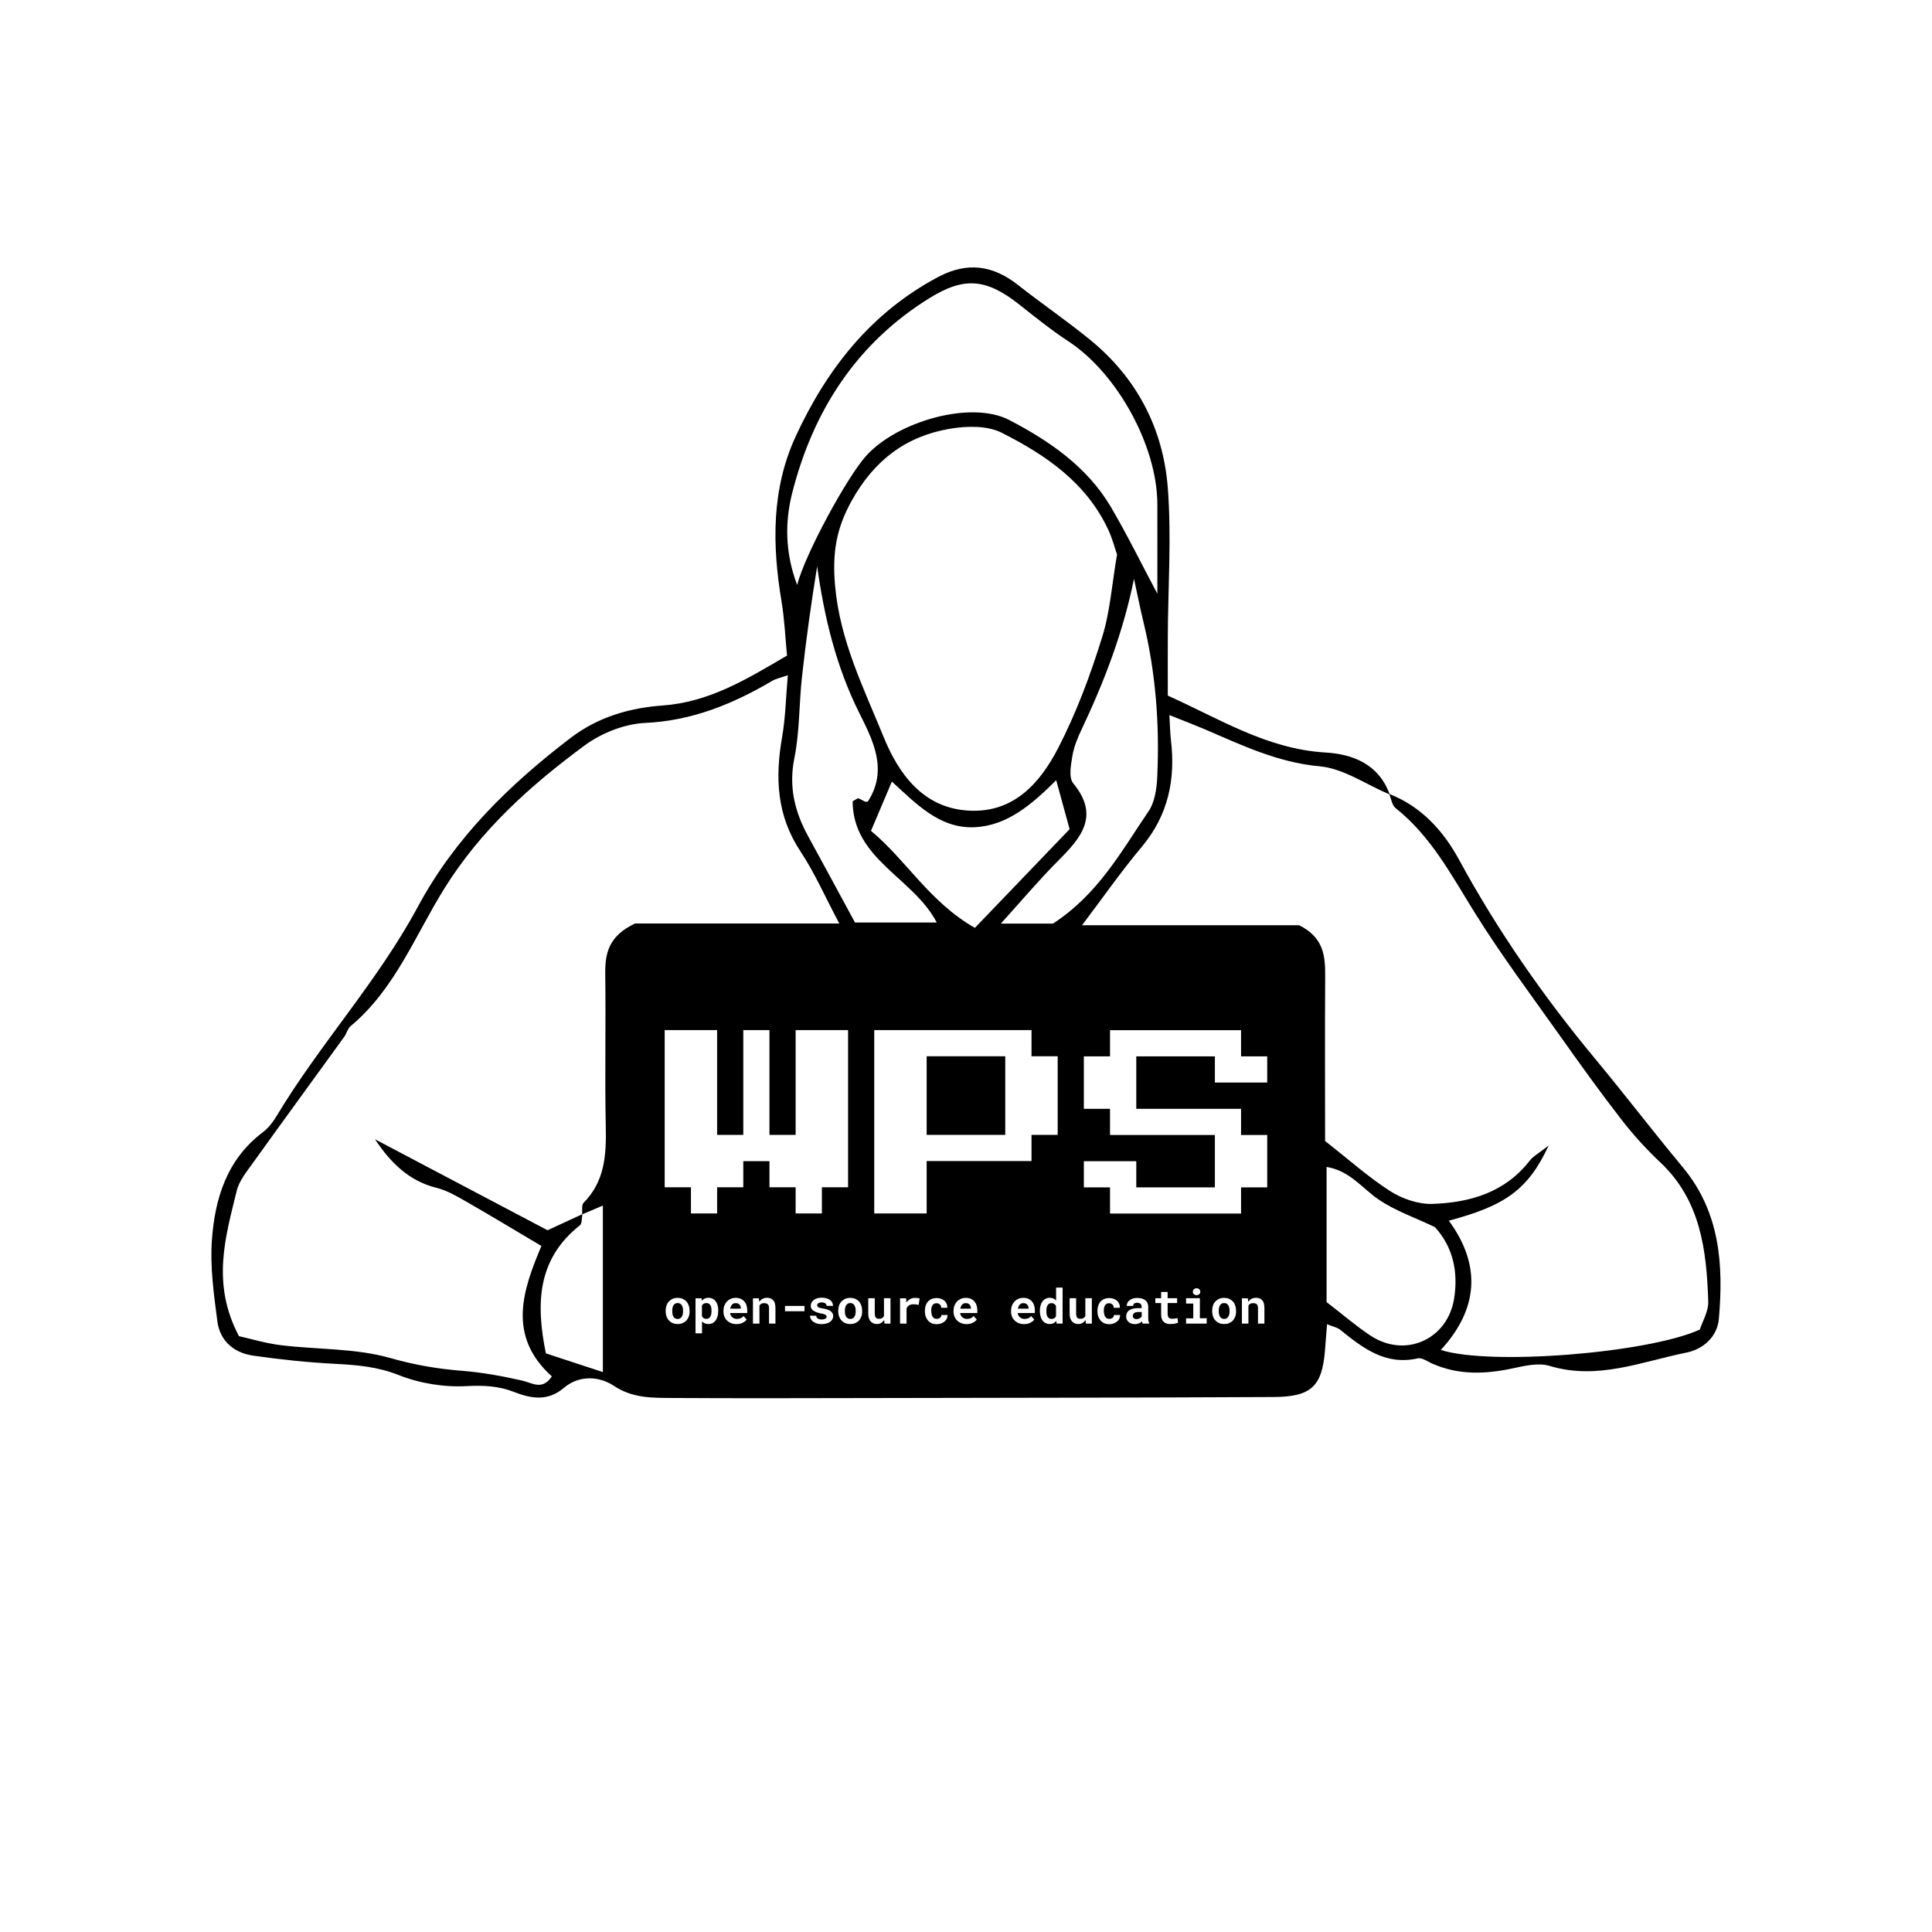 <?xml version="1.0" encoding="utf-8"?>
<!-- Generator: Adobe Illustrator 24.1.3, SVG Export Plug-In . SVG Version: 6.00 Build 0)  -->
<svg version="1.1" id="Layer_1" xmlns="http://www.w3.org/2000/svg" xmlns:xlink="http://www.w3.org/1999/xlink" x="0px" y="0px"
	 viewBox="0 0 220 220" style="enable-background:new 0 0 220 220;" xml:space="preserve">
<style type="text/css">
	.st0{fill:#FFFFFF;}
</style>
<g>
	<path d="M80.9,148.63c-0.05-0.08-0.11-0.14-0.18-0.18c-0.07-0.04-0.16-0.07-0.27-0.07c-0.06,0-0.12,0.01-0.17,0.02
		s-0.1,0.03-0.14,0.05c-0.05,0.02-0.09,0.06-0.12,0.09c-0.03,0.04-0.06,0.08-0.09,0.13v1.2c0.02,0.05,0.05,0.09,0.08,0.13
		c0.03,0.04,0.07,0.07,0.11,0.1c0.04,0.02,0.09,0.04,0.14,0.06c0.05,0.01,0.11,0.02,0.18,0.02c0.1,0,0.19-0.02,0.27-0.07
		s0.13-0.11,0.18-0.19c0.05-0.08,0.08-0.17,0.1-0.28c0.02-0.11,0.03-0.22,0.03-0.34v-0.06c0-0.12-0.01-0.23-0.03-0.34
		C80.98,148.8,80.94,148.71,80.9,148.63z"/>
	<path d="M116.96,148.55c-0.05-0.05-0.11-0.09-0.18-0.12s-0.15-0.04-0.25-0.04c-0.08,0-0.16,0.01-0.23,0.04
		c-0.07,0.03-0.13,0.07-0.18,0.13c-0.05,0.06-0.1,0.12-0.13,0.2c-0.04,0.08-0.06,0.16-0.08,0.26h1.21v-0.06
		c0-0.08-0.01-0.15-0.04-0.22S117.01,148.6,116.96,148.55z"/>
	<path d="M119.73,148.39c-0.1,0-0.19,0.02-0.27,0.07s-0.13,0.11-0.18,0.19c-0.05,0.08-0.08,0.17-0.1,0.28s-0.03,0.22-0.03,0.34v0.06
		c0,0.12,0.01,0.23,0.03,0.34c0.02,0.1,0.05,0.19,0.1,0.27c0.05,0.08,0.11,0.14,0.18,0.18c0.07,0.04,0.16,0.07,0.27,0.07
		c0.13,0,0.23-0.03,0.32-0.08c0.08-0.05,0.15-0.13,0.2-0.23v-1.17c-0.05-0.1-0.12-0.17-0.2-0.23
		C119.96,148.41,119.86,148.39,119.73,148.39z"/>
	<path d="M77.64,148.64c-0.05-0.08-0.11-0.14-0.19-0.19c-0.08-0.05-0.17-0.07-0.29-0.07c-0.11,0-0.2,0.02-0.28,0.07
		c-0.08,0.05-0.14,0.11-0.19,0.19c-0.05,0.08-0.09,0.17-0.11,0.28c-0.02,0.11-0.03,0.22-0.03,0.33v0.06c0,0.12,0.01,0.23,0.03,0.34
		c0.02,0.11,0.06,0.2,0.11,0.28c0.05,0.08,0.11,0.14,0.19,0.19s0.17,0.07,0.29,0.07c0.11,0,0.2-0.02,0.28-0.07
		c0.08-0.05,0.14-0.11,0.19-0.19c0.05-0.08,0.08-0.17,0.11-0.28c0.02-0.11,0.03-0.22,0.03-0.34v-0.06c0-0.12-0.01-0.23-0.03-0.33
		C77.73,148.82,77.69,148.72,77.64,148.64z"/>
	<path d="M84.2,148.55c-0.05-0.05-0.11-0.09-0.18-0.12s-0.15-0.04-0.25-0.04c-0.08,0-0.16,0.01-0.23,0.04
		c-0.07,0.03-0.13,0.07-0.18,0.13c-0.05,0.06-0.1,0.12-0.13,0.2c-0.04,0.08-0.06,0.16-0.08,0.26h1.21v-0.06
		c0-0.08-0.01-0.15-0.04-0.22S84.25,148.6,84.2,148.55z"/>
	<path d="M139.87,148.64c-0.05-0.08-0.11-0.14-0.19-0.19c-0.08-0.05-0.17-0.07-0.29-0.07c-0.11,0-0.2,0.02-0.28,0.07
		c-0.08,0.05-0.14,0.11-0.19,0.19c-0.05,0.08-0.09,0.17-0.11,0.28c-0.02,0.11-0.03,0.22-0.03,0.33v0.06c0,0.12,0.01,0.23,0.03,0.34
		c0.02,0.11,0.06,0.2,0.11,0.28c0.05,0.08,0.11,0.14,0.19,0.19s0.17,0.07,0.29,0.07c0.11,0,0.2-0.02,0.28-0.07
		c0.08-0.05,0.14-0.11,0.19-0.19c0.05-0.08,0.08-0.17,0.11-0.28c0.02-0.11,0.03-0.22,0.03-0.34v-0.06c0-0.12-0.01-0.23-0.03-0.33
		C139.96,148.82,139.92,148.72,139.87,148.64z"/>
	<path d="M110.4,148.55c-0.05-0.05-0.11-0.09-0.18-0.12s-0.15-0.04-0.25-0.04c-0.08,0-0.16,0.01-0.23,0.04
		c-0.07,0.03-0.13,0.07-0.18,0.13c-0.05,0.06-0.1,0.12-0.13,0.2c-0.04,0.08-0.06,0.16-0.08,0.26h1.21v-0.06
		c0-0.08-0.01-0.15-0.04-0.22S110.45,148.6,110.4,148.55z"/>
	<path d="M129.34,149.44c-0.08,0.02-0.15,0.05-0.2,0.09c-0.05,0.04-0.09,0.09-0.11,0.15s-0.04,0.12-0.04,0.18
		c0,0.05,0.01,0.1,0.03,0.14c0.02,0.04,0.05,0.08,0.08,0.11c0.04,0.03,0.08,0.05,0.13,0.07c0.05,0.02,0.11,0.03,0.18,0.03
		c0.07,0,0.14-0.01,0.21-0.03c0.06-0.02,0.12-0.04,0.17-0.07c0.05-0.03,0.1-0.06,0.13-0.1s0.07-0.07,0.09-0.11v-0.5h-0.38
		C129.52,149.4,129.42,149.41,129.34,149.44z"/>
	<path d="M191.64,132.94c-3.38-4.06-6.59-8.27-9.97-12.34c-5.89-7.09-11.13-14.61-15.54-22.73c-1.77-3.25-4.27-6.02-7.9-7.45
		c-1.24-3.4-4.18-4.55-7.29-4.73c-6.65-0.39-12.03-3.82-17.96-6.48c0-2.42-0.01-4.6,0-6.78c0.03-5.62,0.43-11.28,0-16.87
		c-0.52-6.74-3.51-12.51-8.84-16.86c-2.65-2.17-5.49-4.1-8.18-6.22c-2.86-2.26-5.77-2.71-9.11-0.95
		C99.19,35.59,94.17,42,90.62,49.66c-2.78,6.01-2.7,12.38-1.63,18.8c0.35,2.1,0.44,4.25,0.63,6.19c-4.77,2.81-8.93,5.31-14.2,5.69
		c-3.63,0.26-7.27,1.27-10.42,3.67c-7.03,5.36-13.22,11.42-17.44,19.28c-4.57,8.5-11.17,15.62-16.11,23.87
		c-0.4,0.66-0.91,1.31-1.52,1.77c-4.09,3.08-5.46,7.53-5.8,12.27c-0.22,3.06,0.22,6.19,0.62,9.25c0.29,2.25,1.89,3.61,4.09,3.92
		c3.08,0.44,6.18,0.77,9.28,0.93c2.5,0.13,4.85,0.32,7.28,1.28c2.39,0.95,5.17,1.4,7.73,1.26c1.92-0.1,3.66-0.02,5.39,0.66
		c1.99,0.78,3.86,1.09,5.69-0.46c1.78-1.51,4.07-1.31,5.68-0.24c2.18,1.45,4.42,1.37,6.72,1.39c7.03,0.04,14.06,0.03,21.09,0.01
		c15.78-0.03,31.56-0.04,47.34-0.12c4.32-0.02,5.54-1.24,5.85-5.46c0.07-0.88,0.14-1.77,0.22-2.83c0.68,0.28,1.16,0.36,1.5,0.63
		c2.58,2.09,5.15,4.09,8.84,3.26c0.5-0.11,1.15,0.39,1.72,0.63c3,1.3,6.05,1.17,9.17,0.49c1.34-0.29,2.89-0.64,4.13-0.26
		c5.44,1.65,10.46-0.49,15.58-1.52c1.9-0.38,3.51-1.82,3.68-3.84C196.27,144.01,195.86,138.03,191.64,132.94z M120.5,85.17
		c-2.04,3.96-5.03,7.39-10.11,7.14c-5.29-0.25-8.08-4.24-9.77-8.39c-2.26-5.55-4.98-10.96-5.53-17.24
		c-0.32-3.67,0.11-6.44,1.88-9.64c2.58-4.64,6.19-7.37,11.22-8.22c1.9-0.32,4.23-0.37,5.86,0.45c5.03,2.54,9.68,5.7,12.17,11.1
		c0.45,0.97,0.71,2.01,0.98,2.77c-0.59,3.4-0.79,6.56-1.72,9.49C124.14,76.94,122.55,81.2,120.5,85.17z M121.8,94.42
		c-3.69,3.84-7.2,7.5-10.79,11.24c-5.19-2.97-7.82-7.73-11.83-11.05c0.86-2.03,1.58-3.72,2.38-5.61c2.72,2.48,5.42,5.37,9.39,5.2
		c3.72-0.16,6.54-2.58,9.32-5.36C120.83,90.85,121.29,92.57,121.8,94.42z M97.82,81.13c1.53,3.08,3.36,6.5,1.01,10.13
		c-0.04,0.06-0.21,0.02-0.32,0.03c-0.26-0.13-0.5-0.29-0.77-0.38c-0.09-0.03-0.24,0.12-0.65,0.33c0.04,6.64,6.91,8.68,9.58,13.81
		c-3.13,0-6.16,0-9.31,0c-1.9-3.5-3.59-6.65-5.31-9.78c-1.55-2.81-2.26-5.66-1.59-8.96c0.61-3.03,0.52-6.2,0.87-9.3
		c0.46-4.17,1.04-8.33,1.72-12.52C93.86,70.27,95.19,75.84,97.82,81.13z M99.56,117.3h17.9v2.98h2.98v8.95h-2.98v2.98h-11.94v5.97
		h-5.97V117.3z M119.91,105.17c-1.63,0-3.33,0-5.94,0c2.46-2.72,4.41-5.04,6.55-7.18c2.59-2.6,4.75-5.08,1.68-8.81
		c-0.53-0.65-0.25-2.1-0.08-3.13c0.18-1.05,0.61-2.09,1.08-3.07c2.57-5.43,4.7-11,5.93-17.07c0.36,1.63,0.68,3.27,1.07,4.89
		c1.41,5.8,1.85,11.69,1.58,17.62c-0.06,1.35-0.27,2.9-0.99,3.96C127.72,96.88,125.1,101.78,119.91,105.17z M90.19,56.21
		c2.36-9.35,7.3-17.11,15.71-22.3c3.93-2.42,6.43-2.18,10.17,0.77c1.83,1.45,3.66,2.92,5.61,4.2c5.53,3.63,10.08,11.87,10.11,18.5
		c0.01,3.28,0,6.55,0,10.23c-1.92-3.61-3.49-6.82-5.3-9.89c-2.71-4.59-7.03-7.53-11.56-9.89c-4.37-2.28-12.81,0.17-16.33,4.11
		c-2.16,2.42-6.91,11.12-7.83,14.67C89.35,62.84,89.41,59.33,90.19,56.21z M68.65,156.24c-2.44-0.8-4.46-1.46-6.49-2.13
		c-1.16-5.69-0.98-10.74,3.87-14.58c0.26-0.21,0.2-0.82,0.29-1.26c0.8-0.34,1.6-0.68,2.33-0.99
		C68.65,143.41,68.65,149.56,68.65,156.24z M68.92,110.95c0.08,5.78-0.06,11.56,0.06,17.34c0.07,3.21-0.1,6.23-2.53,8.68
		c-0.24,0.24-0.12,0.85-0.16,1.3c-1.08,0.5-2.16,1-3.94,1.82c-6.26-3.3-12.96-6.83-19.65-10.36c1.79,2.69,3.89,4.76,7.01,5.53
		c1.18,0.29,2.3,0.95,3.37,1.56c2.8,1.61,5.57,3.28,8.57,5.06c-2.08,4.94-3.97,10.22,1.19,14.85c-1.09,1.63-2.2,0.75-3.38,0.48
		c-2.24-0.51-4.52-0.93-6.81-1.11c-2.79-0.22-5.43-0.67-8.17-1.45c-3.98-1.14-8.32-0.96-12.49-1.47c-1.77-0.22-3.51-0.75-4.78-1.03
		c-3.17-6-1.53-11.31-0.25-16.57c0.28-1.14,1.14-2.17,1.85-3.17c3.44-4.8,6.93-9.56,10.39-14.35c0.27-0.38,0.38-0.92,0.71-1.2
		c5.07-4.22,7.36-10.35,10.71-15.72c4.14-6.64,9.8-11.72,15.96-16.26c1.91-1.41,4.54-2.45,6.89-2.56c5.36-0.25,10-2.16,14.48-4.8
		c0.39-0.23,0.87-0.32,1.76-0.63c-0.22,2.49-0.26,4.8-0.65,7.04c-0.81,4.61-0.62,8.94,2.09,13.02c1.61,2.42,2.78,5.12,4.42,8.21
		c-8.41,0-16.18,0-23.26,0C69.26,106.6,68.89,108.61,68.92,110.95z M78.53,149.31c0,0.21-0.03,0.41-0.09,0.58s-0.15,0.33-0.26,0.46
		c-0.12,0.13-0.26,0.23-0.43,0.31c-0.17,0.07-0.36,0.11-0.58,0.11c-0.22,0-0.41-0.04-0.58-0.11c-0.17-0.07-0.31-0.18-0.43-0.31
		c-0.12-0.13-0.21-0.29-0.27-0.46c-0.06-0.18-0.09-0.37-0.09-0.58v-0.06c0-0.21,0.03-0.4,0.09-0.58c0.06-0.18,0.15-0.33,0.27-0.46
		c0.12-0.13,0.26-0.23,0.42-0.31c0.17-0.07,0.36-0.11,0.58-0.11s0.41,0.04,0.58,0.11c0.17,0.08,0.31,0.18,0.43,0.31
		c0.12,0.13,0.2,0.29,0.26,0.46s0.09,0.37,0.09,0.58V149.31z M75.69,135.2v-17.9h5.97v11.93h2.98V117.3h2.98v11.93h2.98V117.3h5.97
		v17.9h-2.98v2.98H90.6v-2.98h-2.98v-2.98h-2.98v2.98h-2.98v2.98h-2.98v-2.98H75.69z M81.78,149.31c0,0.21-0.02,0.4-0.07,0.58
		c-0.05,0.18-0.12,0.33-0.21,0.46c-0.1,0.13-0.21,0.24-0.35,0.31c-0.14,0.07-0.3,0.11-0.48,0.11c-0.1,0-0.18-0.01-0.27-0.03
		c-0.08-0.02-0.16-0.05-0.23-0.09c-0.04-0.03-0.08-0.05-0.12-0.08s-0.07-0.06-0.11-0.1v1.36H79.2v-3.99h0.69l0.03,0.28
		c0.04-0.05,0.08-0.09,0.13-0.13c0.05-0.04,0.1-0.07,0.15-0.1c0.06-0.03,0.13-0.06,0.21-0.08c0.08-0.02,0.16-0.03,0.25-0.03
		c0.18,0,0.34,0.04,0.49,0.11c0.14,0.07,0.26,0.17,0.35,0.3c0.1,0.13,0.17,0.28,0.22,0.46s0.07,0.38,0.07,0.6V149.31z M85.09,149.52
		h-1.96v0.01c0.02,0.12,0.06,0.21,0.1,0.28s0.09,0.13,0.16,0.19c0.07,0.06,0.14,0.1,0.23,0.14c0.09,0.03,0.18,0.05,0.29,0.05
		c0.15,0,0.29-0.03,0.42-0.08c0.14-0.05,0.25-0.14,0.33-0.25l0.37,0.4c-0.09,0.13-0.24,0.25-0.45,0.36
		c-0.2,0.11-0.45,0.16-0.72,0.16c-0.22,0-0.42-0.04-0.6-0.11c-0.18-0.07-0.34-0.17-0.47-0.3c-0.13-0.12-0.23-0.27-0.3-0.44
		c-0.07-0.17-0.11-0.35-0.11-0.54v-0.11c0-0.22,0.03-0.42,0.1-0.6c0.07-0.18,0.17-0.34,0.29-0.47c0.12-0.13,0.27-0.23,0.44-0.31
		c0.17-0.07,0.36-0.11,0.56-0.11c0.21,0,0.39,0.03,0.56,0.1s0.3,0.17,0.41,0.29c0.11,0.12,0.2,0.27,0.26,0.45s0.09,0.37,0.09,0.58
		V149.52z M88.31,150.72h-0.74v-1.76c0-0.11-0.01-0.21-0.04-0.28c-0.03-0.07-0.06-0.13-0.11-0.17c-0.05-0.04-0.11-0.07-0.17-0.09
		c-0.07-0.02-0.14-0.03-0.23-0.03c-0.07,0-0.14,0.01-0.2,0.02c-0.06,0.02-0.11,0.04-0.16,0.07c-0.04,0.02-0.07,0.05-0.1,0.08
		c-0.03,0.03-0.06,0.07-0.08,0.11v2.05h-0.74v-2.88h0.67l0.05,0.4c0.04-0.05,0.08-0.1,0.12-0.15c0.04-0.04,0.09-0.08,0.14-0.12
		c0.09-0.06,0.18-0.11,0.28-0.14s0.21-0.05,0.32-0.05c0.15,0,0.28,0.02,0.4,0.06c0.12,0.04,0.23,0.11,0.31,0.2
		c0.09,0.09,0.16,0.21,0.2,0.36s0.07,0.33,0.07,0.54V150.72z M91.61,149.31h-2.22v-0.6h2.22V149.31z M94.77,150.25
		c-0.06,0.11-0.15,0.2-0.26,0.28c-0.11,0.08-0.25,0.14-0.41,0.18c-0.16,0.04-0.34,0.07-0.54,0.07c-0.22,0-0.41-0.03-0.57-0.08
		c-0.17-0.06-0.31-0.13-0.42-0.22c-0.11-0.09-0.2-0.19-0.25-0.31s-0.09-0.23-0.09-0.35h0.71c0.01,0.08,0.03,0.15,0.06,0.2
		c0.04,0.06,0.09,0.1,0.14,0.13c0.06,0.04,0.13,0.06,0.2,0.08s0.15,0.02,0.23,0.02c0.1,0,0.18-0.01,0.25-0.03
		c0.07-0.02,0.13-0.04,0.18-0.07c0.04-0.03,0.08-0.06,0.1-0.1c0.02-0.04,0.03-0.08,0.03-0.12c0-0.04-0.01-0.08-0.03-0.12
		c-0.02-0.03-0.06-0.07-0.11-0.1c-0.05-0.03-0.12-0.05-0.21-0.08c-0.09-0.02-0.2-0.05-0.33-0.07c-0.17-0.03-0.32-0.08-0.46-0.13
		c-0.14-0.05-0.26-0.11-0.36-0.18c-0.1-0.07-0.18-0.15-0.23-0.25c-0.06-0.09-0.08-0.2-0.08-0.33c0-0.12,0.03-0.23,0.09-0.34
		c0.06-0.11,0.14-0.2,0.25-0.29c0.11-0.08,0.24-0.15,0.39-0.2c0.15-0.05,0.33-0.07,0.52-0.07c0.2,0,0.38,0.02,0.54,0.07
		c0.16,0.05,0.3,0.11,0.41,0.19c0.11,0.08,0.19,0.18,0.25,0.3c0.06,0.11,0.09,0.24,0.09,0.37h-0.74c0-0.05-0.01-0.09-0.02-0.13
		c-0.02-0.04-0.04-0.08-0.07-0.11c-0.04-0.04-0.1-0.08-0.18-0.11c-0.08-0.03-0.17-0.04-0.27-0.04c-0.09,0-0.17,0.01-0.24,0.03
		c-0.07,0.02-0.12,0.04-0.17,0.07c-0.04,0.03-0.07,0.06-0.09,0.1s-0.03,0.08-0.03,0.12c0,0.04,0.01,0.08,0.03,0.12
		s0.05,0.07,0.1,0.1c0.04,0.03,0.11,0.06,0.18,0.08c0.08,0.02,0.18,0.04,0.3,0.06c0.17,0.03,0.34,0.06,0.49,0.11
		c0.15,0.04,0.28,0.1,0.39,0.17c0.11,0.07,0.19,0.16,0.25,0.26c0.06,0.1,0.09,0.22,0.09,0.36
		C94.87,150.03,94.83,150.14,94.77,150.25z M98.18,149.31c0,0.21-0.03,0.41-0.09,0.58s-0.15,0.33-0.26,0.46
		c-0.12,0.13-0.26,0.23-0.43,0.31c-0.17,0.07-0.36,0.11-0.58,0.11c-0.22,0-0.41-0.04-0.58-0.11c-0.17-0.07-0.31-0.18-0.43-0.31
		c-0.12-0.13-0.21-0.29-0.27-0.46c-0.06-0.18-0.09-0.37-0.09-0.58v-0.06c0-0.21,0.03-0.4,0.09-0.58c0.06-0.18,0.15-0.33,0.27-0.46
		c0.12-0.13,0.26-0.23,0.42-0.31c0.17-0.07,0.36-0.11,0.58-0.11s0.41,0.04,0.58,0.11c0.17,0.08,0.31,0.18,0.43,0.31
		c0.12,0.13,0.2,0.29,0.26,0.46s0.09,0.37,0.09,0.58V149.31z M101.39,150.72h-0.67l-0.04-0.41c-0.1,0.14-0.22,0.26-0.35,0.34
		c-0.14,0.08-0.29,0.12-0.45,0.12c-0.15,0-0.29-0.02-0.41-0.07c-0.12-0.05-0.23-0.12-0.32-0.22c-0.09-0.1-0.16-0.23-0.21-0.38
		s-0.07-0.34-0.07-0.56v-1.71h0.74v1.71c0,0.12,0.01,0.22,0.03,0.3c0.02,0.08,0.04,0.14,0.08,0.19c0.04,0.05,0.09,0.08,0.15,0.11
		c0.06,0.02,0.13,0.03,0.22,0.03c0.08,0,0.15-0.01,0.21-0.02s0.12-0.04,0.17-0.07c0.04-0.03,0.08-0.06,0.11-0.1
		c0.03-0.04,0.06-0.08,0.08-0.13v-2.02h0.74V150.72z M104.61,148.59c-0.1-0.02-0.2-0.04-0.3-0.05c-0.1-0.01-0.2-0.02-0.29-0.02
		c-0.1,0-0.18,0.01-0.26,0.03c-0.08,0.02-0.15,0.04-0.21,0.08c-0.07,0.04-0.14,0.09-0.19,0.15c-0.05,0.06-0.09,0.13-0.13,0.21v1.73
		h-0.74v-2.88h0.69l0.03,0.41l0.01,0.06c0.12-0.16,0.26-0.29,0.42-0.38c0.16-0.09,0.34-0.14,0.54-0.14c0.11,0,0.22,0.01,0.31,0.02
		s0.17,0.03,0.23,0.05L104.61,148.59z M106.09,149.65c0.02,0.1,0.05,0.2,0.1,0.27c0.04,0.08,0.1,0.14,0.18,0.19
		c0.08,0.05,0.18,0.07,0.29,0.07c0.07,0,0.14-0.01,0.21-0.03c0.07-0.02,0.12-0.05,0.17-0.09s0.09-0.09,0.12-0.14
		c0.03-0.06,0.04-0.12,0.04-0.18h0.7c0,0.15-0.03,0.29-0.09,0.42s-0.15,0.24-0.27,0.33c-0.11,0.09-0.24,0.17-0.39,0.22
		c-0.15,0.05-0.3,0.08-0.47,0.08c-0.22,0-0.42-0.04-0.59-0.11c-0.17-0.08-0.31-0.18-0.42-0.31c-0.11-0.13-0.2-0.29-0.26-0.46
		s-0.09-0.37-0.09-0.57v-0.08c0-0.2,0.03-0.39,0.08-0.57c0.06-0.18,0.14-0.33,0.26-0.46c0.11-0.13,0.25-0.24,0.42-0.31
		s0.36-0.11,0.58-0.11c0.18,0,0.34,0.03,0.49,0.08c0.15,0.05,0.28,0.13,0.39,0.22c0.11,0.1,0.19,0.21,0.25,0.35
		c0.06,0.14,0.09,0.29,0.08,0.46h-0.7c0-0.07-0.01-0.14-0.03-0.2c-0.02-0.06-0.06-0.12-0.11-0.17c-0.05-0.05-0.11-0.08-0.17-0.11
		c-0.07-0.03-0.14-0.04-0.22-0.04c-0.12,0-0.21,0.02-0.29,0.07c-0.08,0.05-0.14,0.11-0.18,0.19c-0.05,0.08-0.08,0.17-0.1,0.27
		s-0.03,0.21-0.03,0.32v0.08C106.06,149.43,106.07,149.54,106.09,149.65z M111.29,149.52h-1.96v0.01c0.02,0.12,0.06,0.21,0.1,0.28
		s0.09,0.13,0.16,0.19c0.07,0.06,0.14,0.1,0.23,0.14c0.09,0.03,0.18,0.05,0.29,0.05c0.15,0,0.29-0.03,0.42-0.08
		c0.14-0.05,0.25-0.14,0.33-0.25l0.37,0.4c-0.09,0.13-0.24,0.25-0.45,0.36c-0.2,0.11-0.45,0.16-0.72,0.16
		c-0.22,0-0.42-0.04-0.6-0.11c-0.18-0.07-0.34-0.17-0.47-0.3c-0.13-0.12-0.23-0.27-0.3-0.44c-0.07-0.17-0.11-0.35-0.11-0.54v-0.11
		c0-0.22,0.03-0.42,0.1-0.6c0.07-0.18,0.17-0.34,0.29-0.47c0.12-0.13,0.27-0.23,0.44-0.31c0.17-0.07,0.36-0.11,0.56-0.11
		c0.21,0,0.39,0.03,0.56,0.1s0.3,0.17,0.41,0.29c0.11,0.12,0.2,0.27,0.26,0.45s0.09,0.37,0.09,0.58V149.52z M117.84,149.52h-1.96
		v0.01c0.02,0.12,0.06,0.21,0.1,0.28s0.09,0.13,0.16,0.19c0.07,0.06,0.14,0.1,0.23,0.14c0.09,0.03,0.18,0.05,0.29,0.05
		c0.15,0,0.29-0.03,0.42-0.08c0.14-0.05,0.25-0.14,0.33-0.25l0.37,0.4c-0.09,0.13-0.24,0.25-0.45,0.36
		c-0.2,0.11-0.45,0.16-0.72,0.16c-0.22,0-0.42-0.04-0.6-0.11c-0.18-0.07-0.34-0.17-0.47-0.3c-0.13-0.12-0.23-0.27-0.3-0.44
		c-0.07-0.17-0.11-0.35-0.11-0.54v-0.11c0-0.22,0.03-0.42,0.1-0.6c0.07-0.18,0.17-0.34,0.29-0.47c0.12-0.13,0.27-0.23,0.44-0.31
		c0.17-0.07,0.36-0.11,0.56-0.11c0.21,0,0.39,0.03,0.56,0.1s0.3,0.17,0.41,0.29c0.11,0.12,0.2,0.27,0.26,0.45s0.09,0.37,0.09,0.58
		V149.52z M120.99,150.72h-0.67l-0.04-0.3c-0.09,0.11-0.2,0.2-0.32,0.26s-0.26,0.09-0.43,0.09c-0.18,0-0.33-0.04-0.47-0.11
		c-0.14-0.07-0.26-0.17-0.35-0.3c-0.1-0.13-0.17-0.28-0.22-0.46c-0.05-0.18-0.08-0.37-0.08-0.58v-0.06c0-0.22,0.03-0.42,0.08-0.6
		c0.05-0.18,0.12-0.34,0.22-0.47c0.1-0.13,0.22-0.23,0.36-0.3s0.3-0.11,0.48-0.11c0.15,0,0.28,0.03,0.4,0.08
		c0.11,0.05,0.22,0.13,0.31,0.23v-1.47h0.74V150.72z M124.32,150.72h-0.67l-0.04-0.41c-0.1,0.14-0.22,0.26-0.35,0.34
		c-0.14,0.08-0.29,0.12-0.45,0.12c-0.15,0-0.29-0.02-0.41-0.07c-0.12-0.05-0.23-0.12-0.32-0.22c-0.09-0.1-0.16-0.23-0.21-0.38
		s-0.07-0.34-0.07-0.56v-1.71h0.74v1.71c0,0.12,0.01,0.22,0.03,0.3c0.02,0.08,0.04,0.14,0.08,0.19c0.04,0.05,0.09,0.08,0.15,0.11
		c0.06,0.02,0.13,0.03,0.22,0.03c0.08,0,0.15-0.01,0.21-0.02s0.12-0.04,0.17-0.07c0.04-0.03,0.08-0.06,0.11-0.1
		c0.03-0.04,0.06-0.08,0.08-0.13v-2.02h0.74V150.72z M125.74,149.65c0.02,0.1,0.05,0.2,0.1,0.27c0.04,0.08,0.1,0.14,0.18,0.19
		c0.08,0.05,0.18,0.07,0.29,0.07c0.07,0,0.14-0.01,0.21-0.03c0.07-0.02,0.12-0.05,0.17-0.09s0.09-0.09,0.12-0.14
		c0.03-0.06,0.04-0.12,0.04-0.18h0.7c0,0.15-0.03,0.29-0.09,0.42s-0.15,0.24-0.27,0.33c-0.11,0.09-0.24,0.17-0.39,0.22
		c-0.15,0.05-0.3,0.08-0.47,0.08c-0.22,0-0.42-0.04-0.59-0.11c-0.17-0.08-0.31-0.18-0.42-0.31c-0.11-0.13-0.2-0.29-0.26-0.46
		s-0.09-0.37-0.09-0.57v-0.08c0-0.2,0.03-0.39,0.08-0.57c0.06-0.18,0.14-0.33,0.26-0.46c0.11-0.13,0.25-0.24,0.42-0.31
		s0.36-0.11,0.58-0.11c0.18,0,0.34,0.03,0.49,0.08c0.15,0.05,0.28,0.13,0.39,0.22c0.11,0.1,0.19,0.21,0.25,0.35
		c0.06,0.14,0.09,0.29,0.08,0.46h-0.7c0-0.07-0.01-0.14-0.03-0.2c-0.02-0.06-0.06-0.12-0.11-0.17c-0.05-0.05-0.11-0.08-0.17-0.11
		c-0.07-0.03-0.14-0.04-0.22-0.04c-0.12,0-0.21,0.02-0.29,0.07c-0.08,0.05-0.14,0.11-0.18,0.19c-0.05,0.08-0.08,0.17-0.1,0.27
		s-0.03,0.21-0.03,0.32v0.08C125.71,149.43,125.72,149.54,125.74,149.65z M130.87,150.72h-0.75c-0.02-0.04-0.03-0.08-0.05-0.12
		c-0.01-0.05-0.02-0.09-0.03-0.15c-0.04,0.04-0.09,0.09-0.14,0.13c-0.05,0.04-0.11,0.07-0.18,0.1c-0.07,0.03-0.14,0.05-0.22,0.07
		c-0.08,0.02-0.16,0.03-0.25,0.03c-0.15,0-0.28-0.02-0.41-0.06s-0.23-0.1-0.32-0.18s-0.16-0.17-0.21-0.27
		c-0.05-0.11-0.07-0.22-0.07-0.35c0-0.16,0.03-0.3,0.09-0.42c0.06-0.12,0.16-0.23,0.28-0.31c0.11-0.07,0.25-0.13,0.41-0.17
		c0.16-0.04,0.35-0.06,0.57-0.06h0.41v-0.17c0-0.07-0.01-0.13-0.03-0.18c-0.02-0.05-0.05-0.1-0.1-0.14
		c-0.04-0.04-0.1-0.07-0.17-0.09c-0.07-0.02-0.14-0.03-0.23-0.03c-0.08,0-0.15,0.01-0.2,0.03c-0.06,0.02-0.1,0.04-0.14,0.08
		c-0.03,0.03-0.06,0.07-0.07,0.11c-0.02,0.04-0.02,0.09-0.02,0.14h-0.74c0-0.12,0.03-0.24,0.08-0.35c0.05-0.11,0.13-0.21,0.24-0.29
		c0.1-0.08,0.23-0.15,0.38-0.2c0.15-0.05,0.32-0.07,0.52-0.07c0.17,0,0.34,0.02,0.49,0.06c0.15,0.04,0.28,0.11,0.39,0.19
		c0.11,0.08,0.2,0.19,0.26,0.32c0.06,0.13,0.09,0.27,0.09,0.44v1.24c0,0.15,0.01,0.28,0.03,0.38s0.05,0.19,0.09,0.26V150.72z
		 M133.97,150.68c-0.07,0.02-0.14,0.04-0.22,0.05c-0.08,0.01-0.16,0.03-0.24,0.03s-0.17,0.01-0.25,0.01c-0.16,0-0.3-0.02-0.43-0.06
		s-0.24-0.11-0.33-0.2c-0.09-0.09-0.16-0.2-0.21-0.33c-0.05-0.14-0.07-0.3-0.07-0.49v-1.31h-0.66v-0.55h0.66v-0.71h0.74v0.71h1.08
		v0.55h-1.08v1.24c0,0.1,0.01,0.19,0.04,0.26c0.02,0.07,0.06,0.13,0.1,0.17c0.04,0.04,0.1,0.07,0.16,0.09s0.13,0.03,0.21,0.03
		c0.06,0,0.11,0,0.17-0.01c0.06-0.01,0.12-0.01,0.17-0.02c0.05-0.01,0.1-0.01,0.15-0.02c0.05-0.01,0.09-0.02,0.12-0.03l0.07,0.51
		C134.1,150.63,134.04,150.66,133.97,150.68z M137.41,150.72h-2.35v-0.6h0.82v-1.68h-0.82v-0.61h1.57v2.28h0.78V150.72z
		 M135.83,147.1c0-0.06,0.01-0.11,0.03-0.16s0.05-0.09,0.09-0.13c0.04-0.03,0.08-0.06,0.13-0.08s0.11-0.03,0.17-0.03
		c0.13,0,0.24,0.04,0.31,0.11c0.08,0.07,0.12,0.17,0.12,0.28c0,0.12-0.04,0.21-0.12,0.28c-0.08,0.07-0.18,0.11-0.31,0.11
		c-0.06,0-0.12-0.01-0.17-0.03s-0.1-0.05-0.13-0.08c-0.04-0.03-0.07-0.08-0.09-0.12S135.83,147.16,135.83,147.1z M140.76,149.31
		c0,0.21-0.03,0.41-0.09,0.58s-0.15,0.33-0.26,0.46c-0.12,0.13-0.26,0.23-0.43,0.31c-0.17,0.07-0.36,0.11-0.58,0.11
		c-0.22,0-0.41-0.04-0.58-0.11c-0.17-0.07-0.31-0.18-0.43-0.31c-0.12-0.13-0.21-0.29-0.27-0.46c-0.06-0.18-0.09-0.37-0.09-0.58
		v-0.06c0-0.21,0.03-0.4,0.09-0.58c0.06-0.18,0.15-0.33,0.27-0.46c0.12-0.13,0.26-0.23,0.42-0.31c0.17-0.07,0.36-0.11,0.58-0.11
		s0.41,0.04,0.58,0.11c0.17,0.08,0.31,0.18,0.43,0.31c0.12,0.13,0.2,0.29,0.26,0.46s0.09,0.37,0.09,0.58V149.31z M143.99,150.72
		h-0.74v-1.76c0-0.11-0.01-0.21-0.04-0.28c-0.03-0.07-0.06-0.13-0.11-0.17c-0.05-0.04-0.11-0.07-0.17-0.09
		c-0.07-0.02-0.14-0.03-0.23-0.03c-0.07,0-0.14,0.01-0.2,0.02c-0.06,0.02-0.11,0.04-0.16,0.07c-0.04,0.02-0.07,0.05-0.1,0.08
		c-0.03,0.03-0.06,0.07-0.08,0.11v2.05h-0.74v-2.88h0.67l0.05,0.4c0.04-0.05,0.08-0.1,0.12-0.15c0.04-0.04,0.09-0.08,0.14-0.12
		c0.09-0.06,0.18-0.11,0.28-0.14s0.21-0.05,0.32-0.05c0.15,0,0.28,0.02,0.4,0.06c0.12,0.04,0.23,0.11,0.31,0.2
		c0.09,0.09,0.16,0.21,0.2,0.36s0.07,0.33,0.07,0.54V150.72z M144.31,123.27h-5.97v-2.98h-8.95v5.97h11.93v2.98h2.98v5.97h-2.98
		v2.98h-14.92v-2.98h-2.98v-2.98h5.97v2.98h8.95v-5.97h-11.94v-2.98h-2.98v-5.97h2.98v-2.98h14.92v2.98h2.98V123.27z M156.08,152.1
		c-1.68-1.11-3.21-2.44-5.02-3.83c0-5.26,0-10.23,0-15.39c2.68,0.44,4.06,2.45,5.94,3.72c1.89,1.28,4.13,2.05,6.39,3.13
		c2.03,2.21,2.68,5.02,2.2,8.09C164.88,152.51,160.04,154.7,156.08,152.1z M193.56,151.4c-5.87,2.68-23.87,4.13-29.49,2.32
		c4.27-4.65,4.64-9.63,0.91-14.72c6.45-1.71,9.03-3.54,11.37-8.56c-1.17,0.92-1.78,1.23-2.16,1.73c-2.82,3.63-6.82,4.78-11.1,4.92
		c-1.59,0.05-3.41-0.58-4.78-1.45c-2.47-1.58-4.68-3.57-7.42-5.71c0-5.96-0.03-12.35,0.01-18.74c0.01-2.27-0.12-4.41-2.96-5.83
		c-7.77,0-16.03,0-24.73,0c2.42-3.2,4.48-6.16,6.79-8.91c3.03-3.61,3.88-7.7,3.33-12.23c-0.09-0.76-0.09-1.54-0.17-2.79
		c1.49,0.59,2.69,1.05,3.88,1.55c4.28,1.83,8.4,3.84,13.23,4.28c2.72,0.25,5.29,2.07,7.93,3.19c0.23,0.53,0.31,1.24,0.71,1.56
		c4.02,3.19,6.34,7.6,8.98,11.85c3.03,4.88,6.5,9.5,9.83,14.2c2.25,3.18,4.52,6.34,6.91,9.42c1.33,1.72,2.81,3.35,4.39,4.84
		c4.63,4.33,5.31,10.02,5.5,15.84C194.58,149.29,193.86,150.47,193.56,151.4z"/>
	<rect x="105.52" y="120.28" width="8.95" height="8.95"/>
	<path d="M97.3,148.64c-0.05-0.08-0.11-0.14-0.19-0.19c-0.08-0.05-0.17-0.07-0.29-0.07c-0.11,0-0.2,0.02-0.28,0.07
		c-0.08,0.05-0.14,0.11-0.19,0.19c-0.05,0.08-0.09,0.17-0.11,0.28c-0.02,0.11-0.03,0.22-0.03,0.33v0.06c0,0.12,0.01,0.23,0.03,0.34
		c0.02,0.11,0.06,0.2,0.11,0.28c0.05,0.08,0.11,0.14,0.19,0.19s0.17,0.07,0.29,0.07c0.11,0,0.2-0.02,0.28-0.07
		c0.08-0.05,0.14-0.11,0.19-0.19c0.05-0.08,0.08-0.17,0.11-0.28c0.02-0.11,0.03-0.22,0.03-0.34v-0.06c0-0.12-0.01-0.23-0.03-0.33
		C97.38,148.82,97.34,148.72,97.3,148.64z"/>
</g>
<g>
	<g>
	</g>
</g>
</svg>
